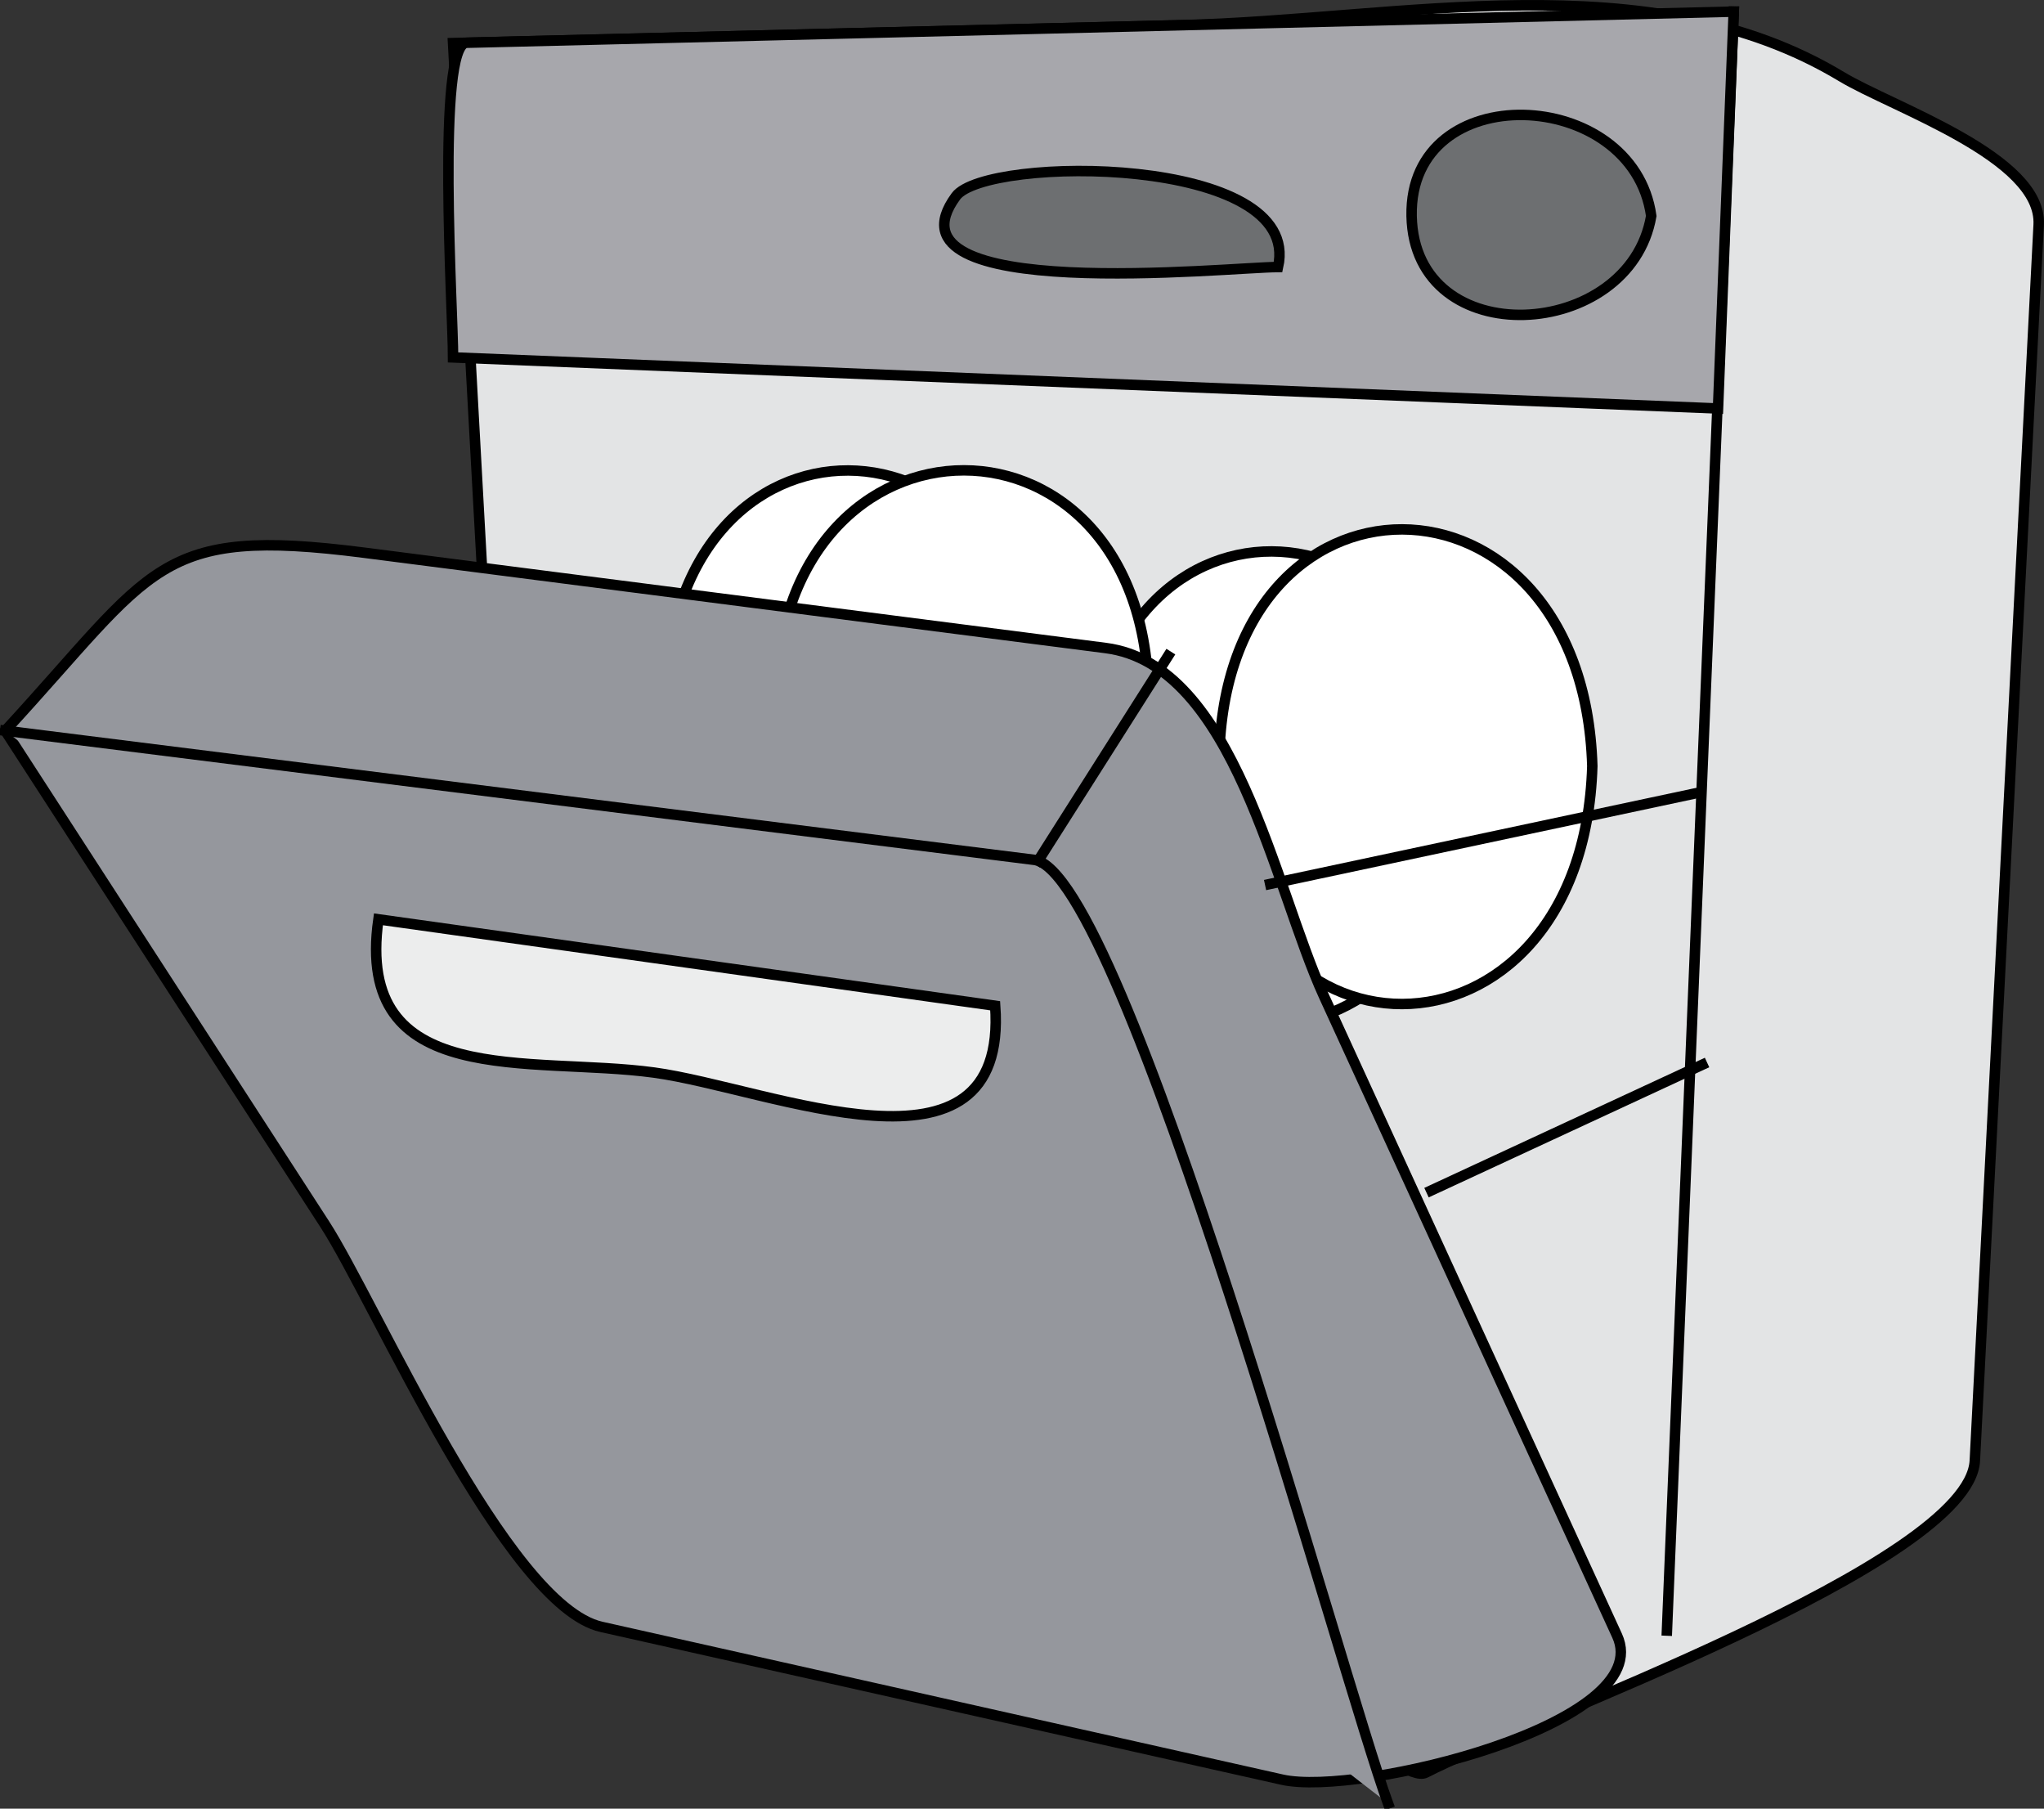 <svg xmlns="http://www.w3.org/2000/svg" xmlns:xlink="http://www.w3.org/1999/xlink" version="1.1" id="Layer_1" x="0px" y="0px" enable-background="new 0 0 822.05 841.89" xml:space="preserve" viewBox="215.76 247.71 390.24 345.22">
<rect x="215.76" y="247.71" width="390.24" height="345.22" fill="#333333" stroke="none"/>
<path fill-rule="evenodd" clip-rule="evenodd" fill="#E3E4E5" stroke="#000000" stroke-width="2" stroke-linecap="square" stroke-miterlimit="10" d="  M302.26,255.93c46.292-1.136,92.584-2.272,138.877-3.408c42.206-1.036,89.399-12.37,126.219,9.816  c9.828,5.922,38.295,15.367,37.628,28.266c-1.121,21.697-2.242,43.393-3.363,65.09c-2.942,56.938-5.884,113.875-8.826,170.812  c-1.021,19.764-86.062,49.836-104.843,59.559c-9.146,4.735-96.205-87.802-106.166-97.07c-22.499-20.937-69.36-48.521-70.869-75.91  C308.031,360.7,305.146,308.315,302.26,255.93z"/>
<path fill-rule="evenodd" clip-rule="evenodd" fill="#FFFFFF" stroke="#000000" stroke-width="2" stroke-linecap="square" stroke-miterlimit="10" d="  M495.014,398.43c-2.524,59.289-70.894,60.118-71.25,0C423.403,337.51,493.198,338.101,495.014,398.43z"/>
<path fill-rule="evenodd" clip-rule="evenodd" fill="#FFFFFF" stroke="#000000" stroke-width="2" stroke-linecap="square" stroke-miterlimit="10" d="  M519.764,393.93c-1.817,60.387-71.25,60.732-71.25,0C448.514,333.538,517.956,333.857,519.764,393.93z"/>
<path fill-rule="evenodd" clip-rule="evenodd" fill="#FFFFFF" stroke="#000000" stroke-width="2" stroke-linecap="square" stroke-miterlimit="10" d="  M414.01,382.68c-1.804,59.938-71.25,60.521-71.25,0C342.76,322.158,412.206,322.743,414.01,382.68z"/>
<path fill-rule="evenodd" clip-rule="evenodd" fill="#FFFFFF" stroke="#000000" stroke-width="2" stroke-linecap="square" stroke-miterlimit="10" d="  M435.014,382.68c1.123,60.195-71.254,60.329-71.254,0C363.76,322.351,436.137,322.485,435.014,382.68z"/>
<line fill="none" stroke="#000000" stroke-width="2" stroke-linecap="square" stroke-miterlimit="10" x1="546.764" y1="249.93" x2="534.014" y2="558.93"/>
<path fill-rule="evenodd" clip-rule="evenodd" fill="#95979D" stroke="#000000" stroke-width="2" stroke-linecap="square" stroke-miterlimit="10" d="  M216.76,387.18c28.584-31.017,28.72-39.089,68.572-33.968c47.177,6.063,94.354,12.125,141.532,18.188  c24.626,3.165,32.196,45.796,41.632,66.376c18.667,40.712,37.334,81.425,56,122.138c7.724,16.845-49.343,30.757-63.947,27.479  c-43.319-9.72-86.638-19.44-129.957-29.16c-18.153-4.073-43.18-61.952-52.81-76.823C257.44,450,237.1,418.59,216.76,387.18z"/>
<path fill-rule="evenodd" clip-rule="evenodd" fill="#95979D" d="M216.76,387.18c65.486,8.217,130.972,16.434,196.458,24.651  c17.173,2.154,59.112,157.358,67.546,180.099C392.762,523.68,304.761,455.43,216.76,387.18z"/>
<path fill="none" stroke="#000000" stroke-width="2" stroke-linecap="square" stroke-miterlimit="10" d="M216.76,387.18  c65.486,8.217,130.972,16.434,196.458,24.651c17.173,2.154,59.112,157.358,67.546,180.099"/>
<line fill="none" stroke="#000000" stroke-width="2" stroke-linecap="square" stroke-miterlimit="10" x1="414.01" y1="411.93" x2="438.764" y2="372.93"/>
<path fill-rule="evenodd" clip-rule="evenodd" fill="#A7A7AC" stroke="#000000" stroke-width="2" stroke-linecap="square" stroke-miterlimit="10" d="  M302.26,315.93c80.501,3.25,161.003,6.5,241.504,9.75c1-25.25,2-50.5,3-75.75c-57.008,1.399-114.016,2.798-171.024,4.197  c-23.632,0.58-47.263,1.16-70.895,1.74C299.028,256.009,302.26,307.448,302.26,315.93z"/>
<line fill="none" stroke="#000000" stroke-width="2" stroke-linecap="square" stroke-miterlimit="10" x1="539.264" y1="399.18" x2="458.264" y2="416.43"/>
<line fill="none" stroke="#000000" stroke-width="2" stroke-linecap="square" stroke-miterlimit="10" x1="540.764" y1="450.93" x2="489.014" y2="474.93"/>
<path fill-rule="evenodd" clip-rule="evenodd" fill="#ECEDED" stroke="#000000" stroke-width="2" stroke-linecap="square" stroke-miterlimit="10" d="  M288.01,423.18c-4.656,32.754,29,26.037,52.621,29.251c22.312,3.036,67.723,23.123,65.129-12.751  C366.51,434.18,327.26,428.68,288.01,423.18z"/>
<path fill-rule="evenodd" clip-rule="evenodd" fill="#6D6F71" stroke="#000000" stroke-width="2" stroke-linecap="square" stroke-miterlimit="10" d="  M531.014,288.93c-4.089,23.911-45.237,26.414-45.75,0C484.747,262.333,527.556,264.111,531.014,288.93z"/>
<path fill-rule="evenodd" clip-rule="evenodd" fill="#6D6F71" stroke="#000000" stroke-width="2" stroke-linecap="square" stroke-miterlimit="10" d="  M459.764,298.68c-9.164,0-76.691,7.179-61.504-13.5C403.994,277.373,464.628,277.192,459.764,298.68z"/>
</svg>